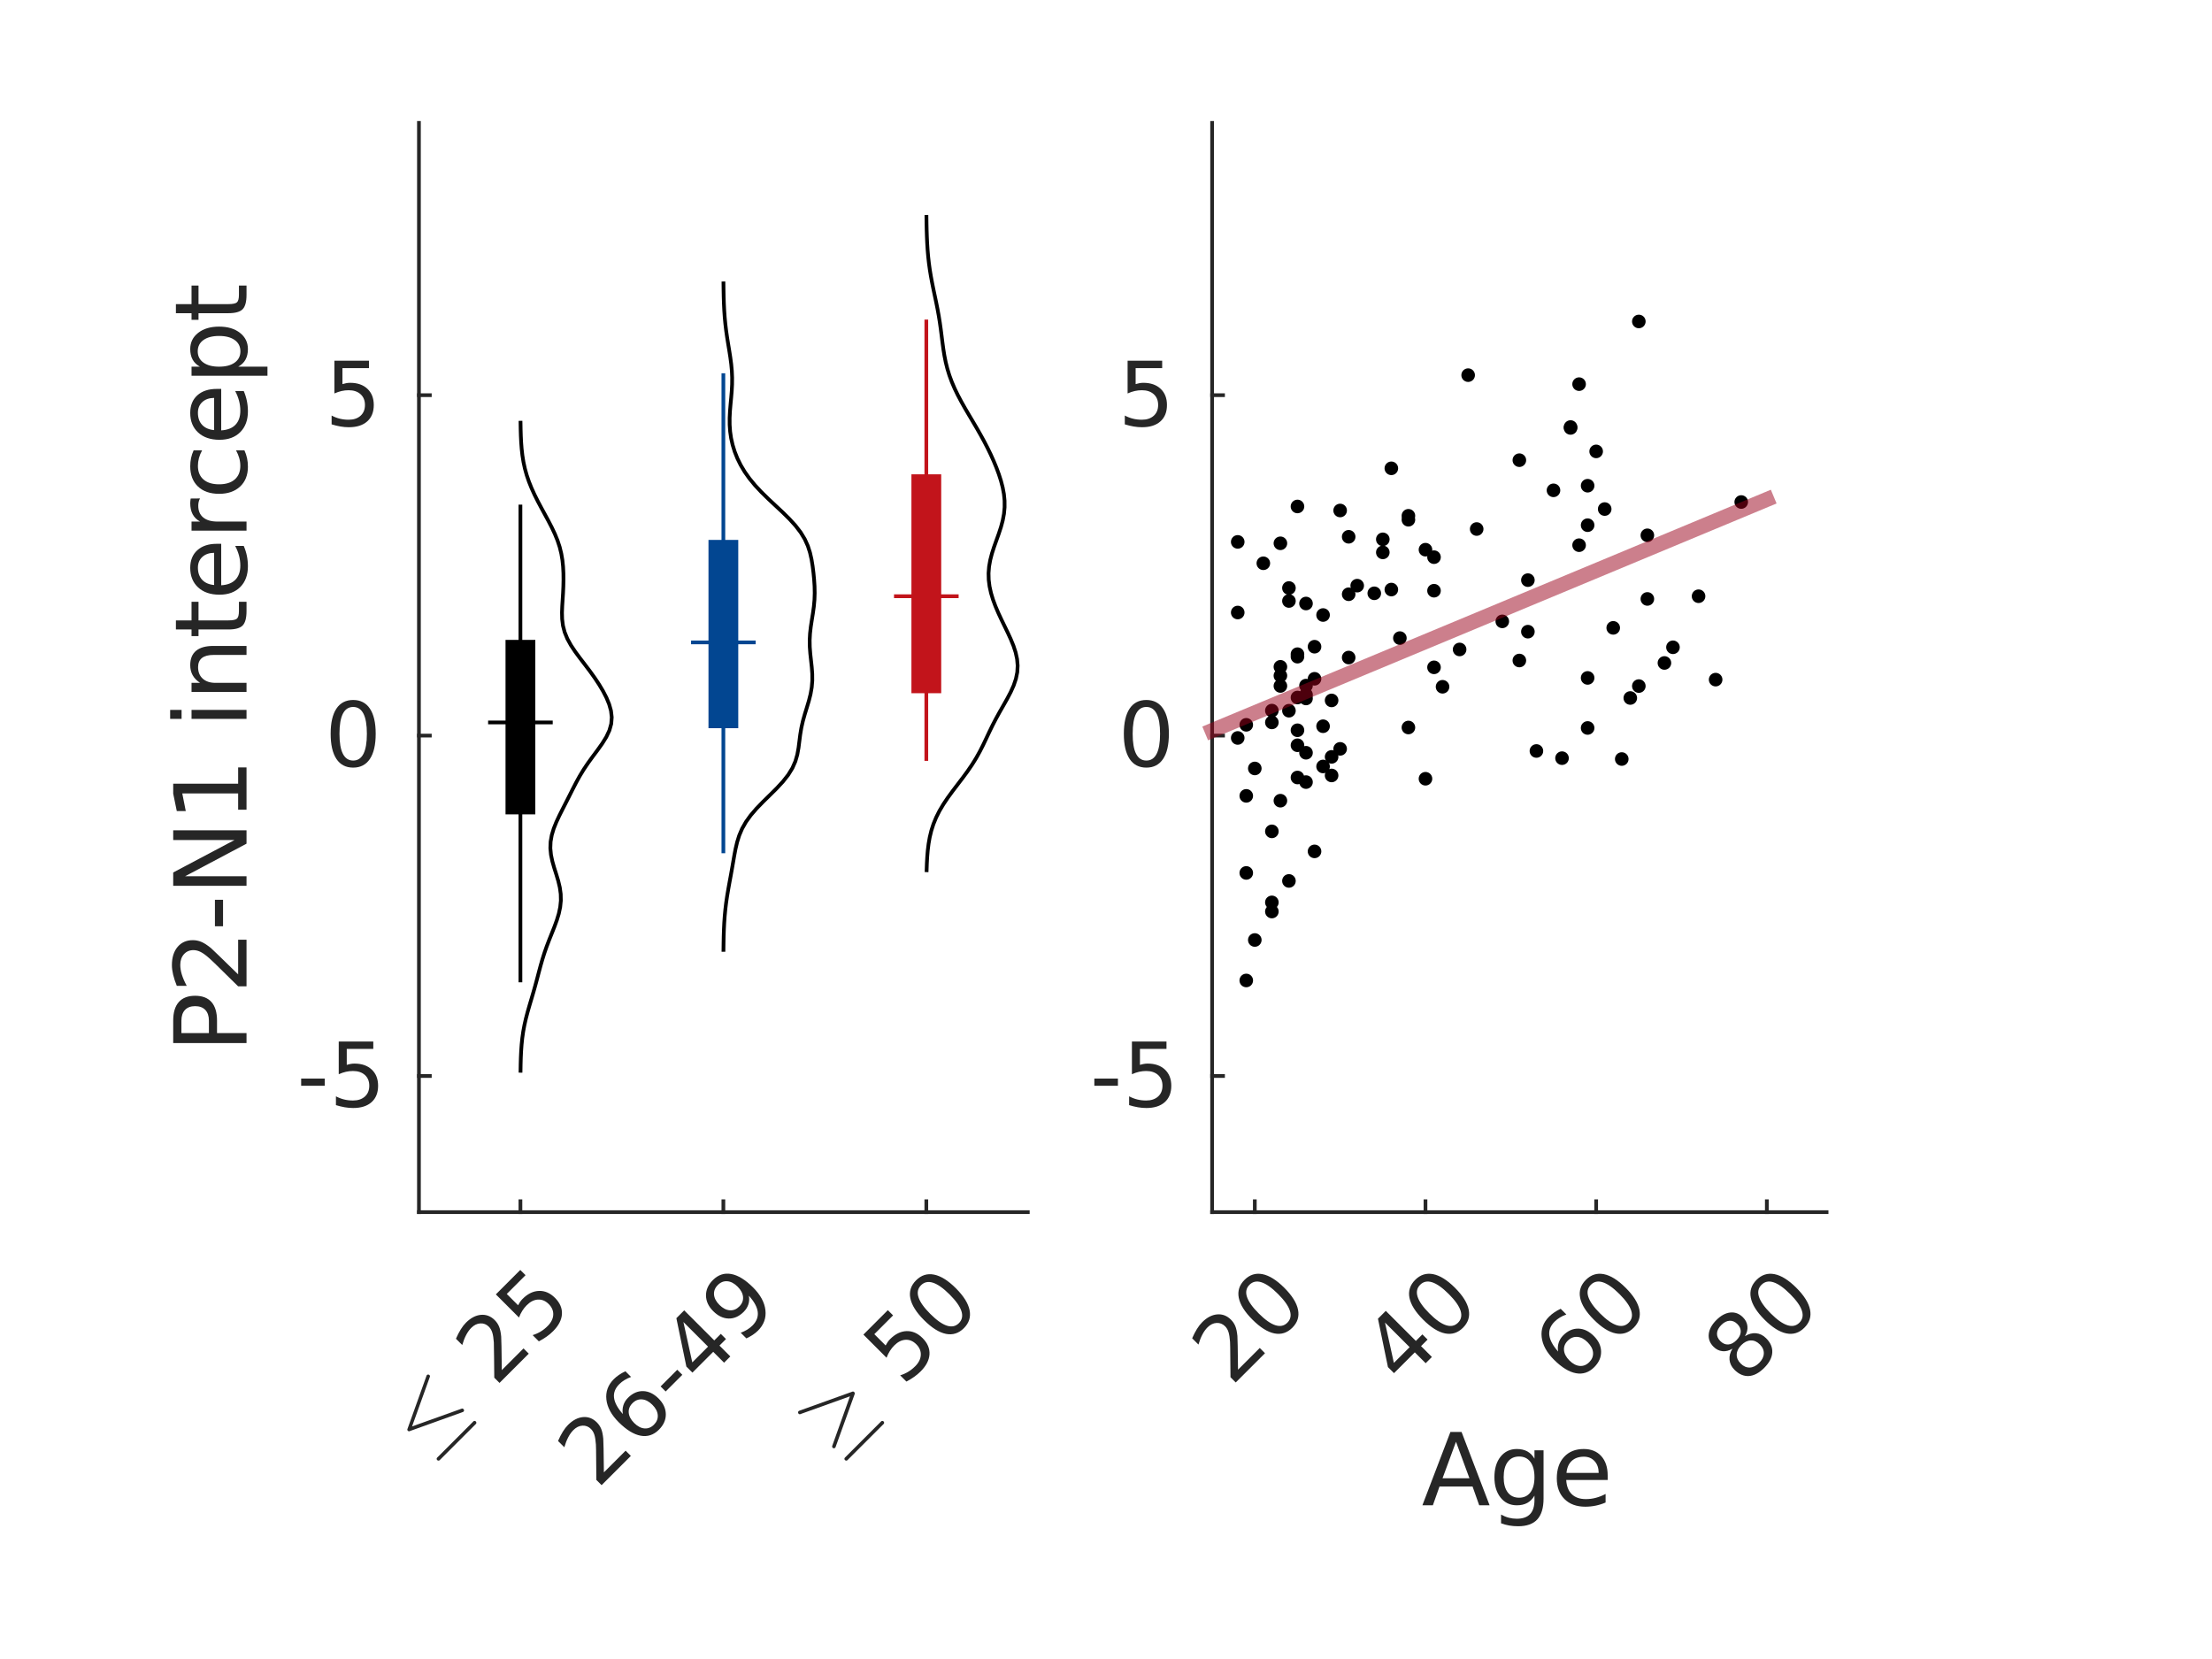 <?xml version="1.0"?>
<!DOCTYPE svg PUBLIC '-//W3C//DTD SVG 1.0//EN'
          'http://www.w3.org/TR/2001/REC-SVG-20010904/DTD/svg10.dtd'>
<svg xmlns:xlink="http://www.w3.org/1999/xlink" style="fill-opacity:1; color-rendering:auto; color-interpolation:auto; text-rendering:auto; stroke:black; stroke-linecap:square; stroke-miterlimit:10; shape-rendering:auto; stroke-opacity:1; fill:black; stroke-dasharray:none; font-weight:normal; stroke-width:1; font-family:'Dialog'; font-style:normal; stroke-linejoin:miter; font-size:12px; stroke-dashoffset:0; image-rendering:auto;" width="396" height="297" xmlns="http://www.w3.org/2000/svg"
><rect width="100%" height="100%" fill="#808080" stroke="none"/><!--Generated by the Batik Graphics2D SVG Generator--><defs id="genericDefs"
  /><g
  ><defs id="defs1"
    ><clipPath clipPathUnits="userSpaceOnUse" id="clipPath1"
      ><path d="M0 0 L396 0 L396 297 L0 297 L0 0 Z"
      /></clipPath
    ></defs
    ><g style="fill:white; stroke:white;"
    ><rect x="0" y="0" width="396" style="clip-path:url(#clipPath1); stroke:none;" height="297"
    /></g
    ><g style="fill:white; text-rendering:optimizeSpeed; color-rendering:optimizeSpeed; image-rendering:optimizeSpeed; shape-rendering:crispEdges; stroke:white; color-interpolation:sRGB;"
    ><rect x="0" width="396" height="297" y="0" style="stroke:none;"
      /><path style="stroke:none;" d="M75 217 L184 217 L184 22 L75 22 Z"
    /></g
    ><g style="fill:rgb(38,38,38); text-rendering:geometricPrecision; image-rendering:optimizeQuality; color-rendering:optimizeQuality; stroke-linejoin:round; stroke:rgb(38,38,38); color-interpolation:linearRGB; stroke-width:0.667;"
    ><line y2="217" style="fill:none;" x1="75" x2="184" y1="217"
      /><line y2="215.05" style="fill:none;" x1="93.167" x2="93.167" y1="217"
      /><line y2="215.05" style="fill:none;" x1="129.5" x2="129.5" y1="217"
      /><line y2="215.05" style="fill:none;" x1="165.833" x2="165.833" y1="217"
    /></g
    ><g transform="translate(76,261) rotate(-45)" style="font-size:16px; fill:rgb(38,38,38); text-rendering:geometricPrecision; image-rendering:optimizeQuality; color-rendering:optimizeQuality; font-family:'mwb_cmsy10'; stroke:rgb(38,38,38); color-interpolation:linearRGB;"
    ><path style="stroke:none;" d="M1.641 2.203 Q1.5 2.203 1.414 2.102 Q1.328 2 1.328 1.875 Q1.328 1.75 1.414 1.656 Q1.5 1.562 1.641 1.562 L10.812 1.562 Q10.938 1.562 11.023 1.656 Q11.109 1.75 11.109 1.875 Q11.109 2 11.023 2.102 Q10.938 2.203 10.812 2.203 L1.641 2.203 ZM1.484 -5.281 Q1.328 -5.328 1.328 -5.562 Q1.328 -5.766 1.547 -5.844 L10.672 -10.156 Q10.703 -10.188 10.781 -10.188 Q10.922 -10.188 11.016 -10.094 Q11.109 -10 11.109 -9.859 Q11.109 -9.656 10.922 -9.578 L2.406 -5.562 L10.969 -1.516 Q11.109 -1.438 11.109 -1.234 Q11.109 -1.094 11.016 -1.008 Q10.922 -0.922 10.781 -0.922 Q10.703 -0.922 10.672 -0.953 L1.484 -5.281 Z"
    /></g
    ><g transform="translate(85,252) rotate(-45)" style="font-size:16px; fill:rgb(38,38,38); text-rendering:geometricPrecision; image-rendering:optimizeQuality; color-rendering:optimizeQuality; font-family:sans-serif; stroke:rgb(38,38,38); color-interpolation:linearRGB;"
    ><path style="stroke:none;" d="M8.164 -1.328 L13.664 -1.328 L13.664 0 L6.258 0 L6.258 -1.328 Q7.164 -2.266 8.711 -3.828 Q10.258 -5.391 10.664 -5.844 Q11.414 -6.703 11.719 -7.289 Q12.023 -7.875 12.023 -8.453 Q12.023 -9.375 11.367 -9.961 Q10.711 -10.547 9.664 -10.547 Q8.93 -10.547 8.102 -10.289 Q7.273 -10.031 6.336 -9.516 L6.336 -11.109 Q7.289 -11.484 8.117 -11.68 Q8.945 -11.875 9.633 -11.875 Q11.445 -11.875 12.523 -10.969 Q13.602 -10.062 13.602 -8.547 Q13.602 -7.828 13.336 -7.188 Q13.07 -6.547 12.352 -5.672 Q12.164 -5.438 11.117 -4.359 Q10.07 -3.281 8.164 -1.328 ZM17 -11.672 L23.188 -11.672 L23.188 -10.344 L18.438 -10.344 L18.438 -7.484 Q18.781 -7.594 19.125 -7.656 Q19.469 -7.719 19.812 -7.719 Q21.766 -7.719 22.906 -6.648 Q24.047 -5.578 24.047 -3.75 Q24.047 -1.859 22.875 -0.812 Q21.703 0.234 19.578 0.234 Q18.844 0.234 18.078 0.102 Q17.312 -0.031 16.5 -0.281 L16.5 -1.859 Q17.203 -1.484 17.953 -1.297 Q18.703 -1.109 19.547 -1.109 Q20.891 -1.109 21.68 -1.82 Q22.469 -2.531 22.469 -3.75 Q22.469 -4.969 21.68 -5.68 Q20.891 -6.391 19.547 -6.391 Q18.906 -6.391 18.281 -6.25 Q17.656 -6.109 17 -5.812 L17 -11.672 Z"
    /></g
    ><g transform="translate(129.5,222.867) rotate(-45)" style="font-size:16px; fill:rgb(38,38,38); text-rendering:geometricPrecision; image-rendering:optimizeQuality; color-rendering:optimizeQuality; font-family:sans-serif; stroke:rgb(38,38,38); color-interpolation:linearRGB;"
    ><path style="stroke:none;" d="M-43.922 13.672 L-38.422 13.672 L-38.422 15 L-45.828 15 L-45.828 13.672 Q-44.922 12.734 -43.375 11.172 Q-41.828 9.609 -41.422 9.156 Q-40.672 8.297 -40.367 7.711 Q-40.062 7.125 -40.062 6.547 Q-40.062 5.625 -40.719 5.039 Q-41.375 4.453 -42.422 4.453 Q-43.156 4.453 -43.984 4.711 Q-44.812 4.969 -45.75 5.484 L-45.75 3.891 Q-44.797 3.516 -43.969 3.32 Q-43.141 3.125 -42.453 3.125 Q-40.641 3.125 -39.562 4.031 Q-38.484 4.938 -38.484 6.453 Q-38.484 7.172 -38.75 7.812 Q-39.016 8.453 -39.734 9.328 Q-39.922 9.562 -40.969 10.641 Q-42.016 11.719 -43.922 13.672 ZM-31.539 8.531 Q-32.602 8.531 -33.219 9.258 Q-33.836 9.984 -33.836 11.25 Q-33.836 12.516 -33.219 13.242 Q-32.602 13.969 -31.539 13.969 Q-30.477 13.969 -29.852 13.242 Q-29.227 12.516 -29.227 11.25 Q-29.227 9.984 -29.852 9.258 Q-30.477 8.531 -31.539 8.531 ZM-28.398 3.594 L-28.398 5.031 Q-28.992 4.75 -29.602 4.602 Q-30.211 4.453 -30.805 4.453 Q-32.367 4.453 -33.188 5.508 Q-34.008 6.562 -34.133 8.688 Q-33.664 8.016 -32.969 7.648 Q-32.273 7.281 -31.445 7.281 Q-29.68 7.281 -28.664 8.352 Q-27.648 9.422 -27.648 11.25 Q-27.648 13.047 -28.711 14.141 Q-29.773 15.234 -31.539 15.234 Q-33.555 15.234 -34.625 13.68 Q-35.695 12.125 -35.695 9.172 Q-35.695 6.406 -34.383 4.766 Q-33.07 3.125 -30.867 3.125 Q-30.273 3.125 -29.664 3.242 Q-29.055 3.359 -28.398 3.594 ZM-25.859 9.969 L-21.641 9.969 L-21.641 11.25 L-25.859 11.25 L-25.859 9.969 ZM-14.82 4.703 L-18.805 10.938 L-14.82 10.938 L-14.82 4.703 ZM-15.227 3.328 L-13.242 3.328 L-13.242 10.938 L-11.586 10.938 L-11.586 12.25 L-13.242 12.25 L-13.242 15 L-14.82 15 L-14.82 12.25 L-20.086 12.25 L-20.086 10.719 L-15.227 3.328 ZM-8.922 14.75 L-8.922 13.312 Q-8.328 13.594 -7.719 13.742 Q-7.109 13.891 -6.531 13.891 Q-4.969 13.891 -4.141 12.844 Q-3.312 11.797 -3.203 9.656 Q-3.656 10.328 -4.352 10.688 Q-5.047 11.047 -5.891 11.047 Q-7.641 11.047 -8.656 9.984 Q-9.672 8.922 -9.672 7.094 Q-9.672 5.297 -8.609 4.211 Q-7.547 3.125 -5.781 3.125 Q-3.766 3.125 -2.695 4.672 Q-1.625 6.219 -1.625 9.172 Q-1.625 11.938 -2.938 13.586 Q-4.25 15.234 -6.453 15.234 Q-7.047 15.234 -7.656 15.109 Q-8.266 14.984 -8.922 14.75 ZM-5.781 9.812 Q-4.719 9.812 -4.102 9.086 Q-3.484 8.359 -3.484 7.094 Q-3.484 5.828 -4.102 5.102 Q-4.719 4.375 -5.781 4.375 Q-6.844 4.375 -7.469 5.102 Q-8.094 5.828 -8.094 7.094 Q-8.094 8.359 -7.469 9.086 Q-6.844 9.812 -5.781 9.812 Z"
    /></g
    ><g transform="translate(149,261) rotate(-45)" style="font-size:16px; fill:rgb(38,38,38); text-rendering:geometricPrecision; image-rendering:optimizeQuality; color-rendering:optimizeQuality; font-family:'mwb_cmsy10'; stroke:rgb(38,38,38); color-interpolation:linearRGB;"
    ><path style="stroke:none;" d="M1.641 2.203 Q1.5 2.203 1.414 2.102 Q1.328 2 1.328 1.875 Q1.328 1.75 1.414 1.656 Q1.5 1.562 1.641 1.562 L10.812 1.562 Q10.938 1.562 11.023 1.656 Q11.109 1.75 11.109 1.875 Q11.109 2 11.023 2.102 Q10.938 2.203 10.812 2.203 L1.641 2.203 ZM1.328 -1.234 Q1.328 -1.438 1.547 -1.547 L10.031 -5.562 L1.484 -9.594 Q1.328 -9.656 1.328 -9.859 Q1.328 -9.984 1.422 -10.086 Q1.516 -10.188 1.656 -10.188 Q1.734 -10.188 1.781 -10.156 L10.969 -5.828 Q11.109 -5.75 11.109 -5.562 Q11.109 -5.359 10.922 -5.25 L1.781 -0.953 Q1.734 -0.922 1.656 -0.922 Q1.516 -0.922 1.422 -1.016 Q1.328 -1.109 1.328 -1.234 Z"
    /></g
    ><g transform="translate(158,252) rotate(-45)" style="font-size:16px; fill:rgb(38,38,38); text-rendering:geometricPrecision; image-rendering:optimizeQuality; color-rendering:optimizeQuality; font-family:sans-serif; stroke:rgb(38,38,38); color-interpolation:linearRGB;"
    ><path style="stroke:none;" d="M6.82 -11.672 L13.008 -11.672 L13.008 -10.344 L8.258 -10.344 L8.258 -7.484 Q8.602 -7.594 8.945 -7.656 Q9.289 -7.719 9.633 -7.719 Q11.586 -7.719 12.727 -6.648 Q13.867 -5.578 13.867 -3.75 Q13.867 -1.859 12.695 -0.812 Q11.523 0.234 9.398 0.234 Q8.664 0.234 7.898 0.102 Q7.133 -0.031 6.32 -0.281 L6.32 -1.859 Q7.023 -1.484 7.773 -1.297 Q8.523 -1.109 9.367 -1.109 Q10.711 -1.109 11.5 -1.82 Q12.289 -2.531 12.289 -3.75 Q12.289 -4.969 11.5 -5.68 Q10.711 -6.391 9.367 -6.391 Q8.727 -6.391 8.102 -6.25 Q7.477 -6.109 6.82 -5.812 L6.82 -11.672 ZM20.359 -10.625 Q19.141 -10.625 18.523 -9.43 Q17.906 -8.234 17.906 -5.828 Q17.906 -3.422 18.523 -2.227 Q19.141 -1.031 20.359 -1.031 Q21.578 -1.031 22.195 -2.227 Q22.812 -3.422 22.812 -5.828 Q22.812 -8.234 22.195 -9.43 Q21.578 -10.625 20.359 -10.625 ZM20.359 -11.875 Q22.312 -11.875 23.352 -10.328 Q24.391 -8.781 24.391 -5.828 Q24.391 -2.875 23.352 -1.32 Q22.312 0.234 20.359 0.234 Q18.391 0.234 17.359 -1.32 Q16.328 -2.875 16.328 -5.828 Q16.328 -8.781 17.359 -10.328 Q18.391 -11.875 20.359 -11.875 Z"
    /></g
    ><g style="fill:rgb(38,38,38); text-rendering:geometricPrecision; image-rendering:optimizeQuality; color-rendering:optimizeQuality; stroke-linejoin:round; stroke:rgb(38,38,38); color-interpolation:linearRGB; stroke-width:0.667;"
    ><line y2="22" style="fill:none;" x1="75" x2="75" y1="217"
      /><line y2="192.625" style="fill:none;" x1="75" x2="76.95" y1="192.625"
      /><line y2="131.688" style="fill:none;" x1="75" x2="76.95" y1="131.688"
      /><line y2="70.75" style="fill:none;" x1="75" x2="76.95" y1="70.75"
    /></g
    ><g transform="translate(69.133,192.625)" style="font-size:16px; fill:rgb(38,38,38); text-rendering:geometricPrecision; image-rendering:optimizeQuality; color-rendering:optimizeQuality; font-family:sans-serif; stroke:rgb(38,38,38); color-interpolation:linearRGB;"
    ><path style="stroke:none;" d="M-15.219 0.469 L-11 0.469 L-11 1.75 L-15.219 1.75 L-15.219 0.469 ZM-8.492 -6.172 L-2.305 -6.172 L-2.305 -4.844 L-7.055 -4.844 L-7.055 -1.984 Q-6.711 -2.094 -6.367 -2.156 Q-6.023 -2.219 -5.68 -2.219 Q-3.727 -2.219 -2.586 -1.148 Q-1.445 -0.078 -1.445 1.75 Q-1.445 3.641 -2.617 4.688 Q-3.789 5.734 -5.914 5.734 Q-6.648 5.734 -7.414 5.602 Q-8.18 5.469 -8.992 5.219 L-8.992 3.641 Q-8.289 4.016 -7.539 4.203 Q-6.789 4.391 -5.945 4.391 Q-4.602 4.391 -3.812 3.68 Q-3.023 2.969 -3.023 1.75 Q-3.023 0.531 -3.812 -0.18 Q-4.602 -0.891 -5.945 -0.891 Q-6.586 -0.891 -7.211 -0.75 Q-7.836 -0.609 -8.492 -0.312 L-8.492 -6.172 Z"
    /></g
    ><g transform="translate(69.133,131.688)" style="font-size:16px; fill:rgb(38,38,38); text-rendering:geometricPrecision; image-rendering:optimizeQuality; color-rendering:optimizeQuality; font-family:sans-serif; stroke:rgb(38,38,38); color-interpolation:linearRGB;"
    ><path style="stroke:none;" d="M-5.906 -5.125 Q-7.125 -5.125 -7.742 -3.93 Q-8.359 -2.734 -8.359 -0.328 Q-8.359 2.078 -7.742 3.273 Q-7.125 4.469 -5.906 4.469 Q-4.688 4.469 -4.07 3.273 Q-3.453 2.078 -3.453 -0.328 Q-3.453 -2.734 -4.07 -3.93 Q-4.688 -5.125 -5.906 -5.125 ZM-5.906 -6.375 Q-3.953 -6.375 -2.914 -4.828 Q-1.875 -3.281 -1.875 -0.328 Q-1.875 2.625 -2.914 4.18 Q-3.953 5.734 -5.906 5.734 Q-7.875 5.734 -8.906 4.18 Q-9.938 2.625 -9.938 -0.328 Q-9.938 -3.281 -8.906 -4.828 Q-7.875 -6.375 -5.906 -6.375 Z"
    /></g
    ><g transform="translate(69.133,70.75)" style="font-size:16px; fill:rgb(38,38,38); text-rendering:geometricPrecision; image-rendering:optimizeQuality; color-rendering:optimizeQuality; font-family:sans-serif; stroke:rgb(38,38,38); color-interpolation:linearRGB;"
    ><path style="stroke:none;" d="M-9.266 -6.172 L-3.078 -6.172 L-3.078 -4.844 L-7.828 -4.844 L-7.828 -1.984 Q-7.484 -2.094 -7.141 -2.156 Q-6.797 -2.219 -6.453 -2.219 Q-4.5 -2.219 -3.359 -1.148 Q-2.219 -0.078 -2.219 1.75 Q-2.219 3.641 -3.391 4.688 Q-4.562 5.734 -6.688 5.734 Q-7.422 5.734 -8.188 5.602 Q-8.953 5.469 -9.766 5.219 L-9.766 3.641 Q-9.062 4.016 -8.312 4.203 Q-7.562 4.391 -6.719 4.391 Q-5.375 4.391 -4.586 3.68 Q-3.797 2.969 -3.797 1.75 Q-3.797 0.531 -4.586 -0.18 Q-5.375 -0.891 -6.719 -0.891 Q-7.359 -0.891 -7.984 -0.75 Q-8.609 -0.609 -9.266 -0.312 L-9.266 -6.172 Z"
    /></g
    ><g transform="translate(49.133,119.5) rotate(-90)" style="font-size:17.6px; fill:rgb(38,38,38); text-rendering:geometricPrecision; image-rendering:optimizeQuality; color-rendering:optimizeQuality; font-family:sans-serif; stroke:rgb(38,38,38); color-interpolation:linearRGB;"
    ><path style="stroke:none;" d="M-65.453 -16.656 L-65.453 -11.734 L-63.219 -11.734 Q-61.984 -11.734 -61.305 -12.375 Q-60.625 -13.016 -60.625 -14.203 Q-60.625 -15.375 -61.305 -16.016 Q-61.984 -16.656 -63.219 -16.656 L-65.453 -16.656 ZM-67.234 -18.125 L-63.219 -18.125 Q-61.016 -18.125 -59.891 -17.125 Q-58.766 -16.125 -58.766 -14.203 Q-58.766 -12.266 -59.891 -11.273 Q-61.016 -10.281 -63.219 -10.281 L-65.453 -10.281 L-65.453 -5 L-67.234 -5 L-67.234 -18.125 ZM-54.937 -6.5 L-48.734 -6.5 L-48.734 -5 L-57.078 -5 L-57.078 -6.5 Q-56.062 -7.547 -54.32 -9.305 Q-52.578 -11.062 -52.125 -11.578 Q-51.266 -12.531 -50.93 -13.195 Q-50.594 -13.859 -50.594 -14.5 Q-50.594 -15.547 -51.328 -16.203 Q-52.062 -16.859 -53.234 -16.859 Q-54.078 -16.859 -55 -16.57 Q-55.922 -16.281 -56.984 -15.703 L-56.984 -17.484 Q-55.906 -17.922 -54.976 -18.141 Q-54.047 -18.359 -53.281 -18.359 Q-51.234 -18.359 -50.023 -17.344 Q-48.812 -16.328 -48.812 -14.609 Q-48.812 -13.812 -49.117 -13.086 Q-49.422 -12.359 -50.219 -11.375 Q-50.437 -11.125 -51.617 -9.906 Q-52.797 -8.688 -54.937 -6.5 ZM-46.322 -10.656 L-41.587 -10.656 L-41.587 -9.203 L-46.322 -9.203 L-46.322 -10.656 ZM-39.083 -18.125 L-36.692 -18.125 L-30.88 -7.141 L-30.88 -18.125 L-29.145 -18.125 L-29.145 -5 L-31.536 -5 L-37.364 -15.984 L-37.364 -5 L-39.083 -5 L-39.083 -18.125 ZM-25.453 -6.5 L-22.547 -6.5 L-22.547 -16.5 L-25.703 -15.875 L-25.703 -17.484 L-22.578 -18.125 L-20.797 -18.125 L-20.797 -6.5 L-17.89 -6.5 L-17.89 -5 L-25.453 -5 L-25.453 -6.5 ZM-9.198 -14.844 L-7.589 -14.844 L-7.589 -5 L-9.198 -5 L-9.198 -14.844 ZM-9.198 -18.672 L-7.589 -18.672 L-7.589 -16.625 L-9.198 -16.625 L-9.198 -18.672 ZM3.862 -10.938 L3.862 -5 L2.253 -5 L2.253 -10.891 Q2.253 -12.281 1.706 -12.977 Q1.159 -13.672 0.065 -13.672 Q-1.247 -13.672 -1.997 -12.836 Q-2.747 -12 -2.747 -10.562 L-2.747 -5 L-4.372 -5 L-4.372 -14.844 L-2.747 -14.844 L-2.747 -13.312 Q-2.169 -14.203 -1.38 -14.641 Q-0.591 -15.078 0.424 -15.078 Q2.128 -15.078 2.995 -14.031 Q3.862 -12.984 3.862 -10.938 ZM8.435 -17.641 L8.435 -14.844 L11.763 -14.844 L11.763 -13.594 L8.435 -13.594 L8.435 -8.25 Q8.435 -7.047 8.763 -6.703 Q9.091 -6.359 10.107 -6.359 L11.763 -6.359 L11.763 -5 L10.107 -5 Q8.232 -5 7.521 -5.695 Q6.81 -6.391 6.81 -8.25 L6.81 -13.594 L5.622 -13.594 L5.622 -14.844 L6.81 -14.844 L6.81 -17.641 L8.435 -17.641 ZM22.145 -10.328 L22.145 -9.531 L14.724 -9.531 Q14.817 -7.859 15.724 -6.984 Q16.63 -6.109 18.239 -6.109 Q19.161 -6.109 20.036 -6.344 Q20.911 -6.578 21.77 -7.031 L21.77 -5.5 Q20.911 -5.125 19.997 -4.938 Q19.083 -4.75 18.13 -4.75 Q15.786 -4.75 14.411 -6.117 Q13.036 -7.484 13.036 -9.828 Q13.036 -12.25 14.341 -13.664 Q15.645 -15.078 17.849 -15.078 Q19.849 -15.078 20.997 -13.805 Q22.145 -12.531 22.145 -10.328 ZM20.536 -10.797 Q20.52 -12.125 19.794 -12.914 Q19.067 -13.703 17.88 -13.703 Q16.52 -13.703 15.708 -12.945 Q14.895 -12.188 14.77 -10.797 L20.536 -10.797 ZM30.267 -13.328 Q29.985 -13.484 29.665 -13.562 Q29.345 -13.641 28.954 -13.641 Q27.595 -13.641 26.86 -12.75 Q26.126 -11.859 26.126 -10.188 L26.126 -5 L24.501 -5 L24.501 -14.844 L26.126 -14.844 L26.126 -13.312 Q26.626 -14.219 27.446 -14.648 Q28.267 -15.078 29.439 -15.078 Q29.595 -15.078 29.798 -15.055 Q30.001 -15.031 30.251 -15 L30.267 -13.328 ZM38.875 -14.469 L38.875 -12.953 Q38.188 -13.328 37.5 -13.516 Q36.812 -13.703 36.109 -13.703 Q34.531 -13.703 33.664 -12.711 Q32.797 -11.719 32.797 -9.906 Q32.797 -8.109 33.664 -7.109 Q34.531 -6.109 36.109 -6.109 Q36.812 -6.109 37.5 -6.305 Q38.188 -6.5 38.875 -6.875 L38.875 -5.375 Q38.203 -5.062 37.477 -4.906 Q36.75 -4.75 35.938 -4.75 Q33.703 -4.75 32.398 -6.148 Q31.094 -7.547 31.094 -9.906 Q31.094 -12.328 32.414 -13.703 Q33.734 -15.078 36.031 -15.078 Q36.781 -15.078 37.492 -14.93 Q38.203 -14.781 38.875 -14.469 ZM49.876 -10.328 L49.876 -9.531 L42.454 -9.531 Q42.548 -7.859 43.454 -6.984 Q44.361 -6.109 45.97 -6.109 Q46.892 -6.109 47.767 -6.344 Q48.642 -6.578 49.501 -7.031 L49.501 -5.5 Q48.642 -5.125 47.728 -4.938 Q46.814 -4.75 45.861 -4.75 Q43.517 -4.75 42.142 -6.117 Q40.767 -7.484 40.767 -9.828 Q40.767 -12.25 42.072 -13.664 Q43.376 -15.078 45.579 -15.078 Q47.579 -15.078 48.728 -13.805 Q49.876 -12.531 49.876 -10.328 ZM48.267 -10.797 Q48.251 -12.125 47.525 -12.914 Q46.798 -13.703 45.611 -13.703 Q44.251 -13.703 43.439 -12.945 Q42.626 -12.188 42.501 -10.797 L48.267 -10.797 ZM53.857 -6.484 L53.857 -1.25 L52.232 -1.25 L52.232 -14.844 L53.857 -14.844 L53.857 -13.344 Q54.357 -14.234 55.138 -14.656 Q55.919 -15.078 56.997 -15.078 Q58.794 -15.078 59.911 -13.656 Q61.029 -12.234 61.029 -9.906 Q61.029 -7.594 59.911 -6.172 Q58.794 -4.75 56.997 -4.75 Q55.919 -4.75 55.138 -5.172 Q54.357 -5.594 53.857 -6.484 ZM59.357 -9.906 Q59.357 -11.703 58.622 -12.719 Q57.888 -13.734 56.607 -13.734 Q55.325 -13.734 54.591 -12.719 Q53.857 -11.703 53.857 -9.906 Q53.857 -8.125 54.591 -7.109 Q55.325 -6.094 56.607 -6.094 Q57.888 -6.094 58.622 -7.109 Q59.357 -8.125 59.357 -9.906 ZM65.056 -17.641 L65.056 -14.844 L68.384 -14.844 L68.384 -13.594 L65.056 -13.594 L65.056 -8.25 Q65.056 -7.047 65.384 -6.703 Q65.712 -6.359 66.728 -6.359 L68.384 -6.359 L68.384 -5 L66.728 -5 Q64.853 -5 64.142 -5.695 Q63.431 -6.391 63.431 -8.25 L63.431 -13.594 L62.243 -13.594 L62.243 -14.844 L63.431 -14.844 L63.431 -17.641 L65.056 -17.641 Z"
    /></g
    ><g style="stroke-linecap:butt; text-rendering:geometricPrecision; color-rendering:optimizeQuality; image-rendering:optimizeQuality; stroke-linejoin:round; color-interpolation:linearRGB; stroke-width:0.667;"
    ><path d="M165.888 155.793 L165.928 154.612 L165.992 153.43 L166.09 152.248 L166.236 151.067 L166.444 149.885 L166.731 148.704 L167.111 147.522 L167.596 146.341 L168.19 145.159 L168.892 143.978 L169.685 142.796 L170.548 141.615 L171.448 140.433 L172.349 139.251 L173.218 138.07 L174.026 136.888 L174.76 135.707 L175.419 134.525 L176.018 133.344 L176.581 132.162 L177.137 130.981 L177.714 129.799 L178.328 128.618 L178.98 127.436 L179.655 126.255 L180.323 125.073 L180.943 123.892 L181.473 122.71 L181.873 121.528 L182.115 120.347 L182.183 119.165 L182.081 117.984 L181.823 116.802 L181.437 115.621 L180.954 114.439 L180.41 113.258 L179.837 112.076 L179.263 110.895 L178.714 109.713 L178.211 108.532 L177.772 107.35 L177.414 106.168 L177.153 104.987 L177.004 103.805 L176.974 102.624 L177.067 101.442 L177.276 100.261 L177.584 99.079 L177.965 97.898 L178.386 96.716 L178.809 95.535 L179.196 94.353 L179.513 93.172 L179.736 91.99 L179.847 90.809 L179.842 89.627 L179.724 88.445 L179.504 87.264 L179.197 86.082 L178.818 84.901 L178.379 83.719 L177.891 82.538 L177.359 81.356 L176.786 80.175 L176.174 78.993 L175.526 77.812 L174.85 76.63 L174.155 75.449 L173.453 74.267 L172.76 73.086 L172.093 71.904 L171.467 70.722 L170.896 69.541 L170.391 68.359 L169.956 67.178 L169.594 65.996 L169.3 64.815 L169.065 63.633 L168.875 62.452 L168.716 61.27 L168.568 60.089 L168.417 58.907 L168.25 57.726 L168.06 56.544 L167.845 55.363 L167.609 54.181 L167.361 52.999 L167.111 51.818 L166.871 50.636 L166.651 49.455 L166.457 48.273 L166.294 47.092 L166.163 45.91 L166.062 44.729 L165.986 43.547 L165.933 42.366 L165.895 41.184 L165.871 40.003 L165.855 38.821" style="fill:none; fill-rule:evenodd;"
      /><path d="M129.517 170.051 L129.532 168.846 L129.556 167.641 L129.595 166.435 L129.654 165.23 L129.738 164.025 L129.852 162.82 L129.997 161.614 L130.174 160.409 L130.376 159.204 L130.593 157.998 L130.816 156.793 L131.033 155.588 L131.243 154.383 L131.451 153.177 L131.68 151.972 L131.962 150.767 L132.339 149.562 L132.852 148.356 L133.535 147.151 L134.402 145.946 L135.44 144.74 L136.607 143.535 L137.837 142.33 L139.05 141.125 L140.164 139.919 L141.113 138.714 L141.856 137.509 L142.388 136.304 L142.736 135.098 L142.954 133.893 L143.108 132.688 L143.263 131.483 L143.466 130.277 L143.739 129.072 L144.076 127.867 L144.447 126.662 L144.808 125.456 L145.111 124.251 L145.321 123.046 L145.421 121.84 L145.413 120.635 L145.323 119.43 L145.191 118.225 L145.059 117.019 L144.97 115.814 L144.951 114.609 L145.015 113.404 L145.153 112.198 L145.337 110.993 L145.531 109.788 L145.698 108.582 L145.809 107.377 L145.85 106.172 L145.825 104.967 L145.746 103.761 L145.63 102.556 L145.479 101.351 L145.283 100.146 L145.011 98.94 L144.624 97.735 L144.079 96.53 L143.349 95.325 L142.425 94.119 L141.329 92.914 L140.107 91.709 L138.818 90.504 L137.529 89.298 L136.301 88.093 L135.176 86.888 L134.181 85.682 L133.326 84.477 L132.606 83.272 L132.011 82.067 L131.531 80.861 L131.158 79.656 L130.886 78.451 L130.711 77.246 L130.626 76.04 L130.622 74.835 L130.681 73.63 L130.782 72.424 L130.897 71.219 L130.998 70.014 L131.062 68.809 L131.071 67.603 L131.018 66.398 L130.906 65.193 L130.747 63.988 L130.558 62.782 L130.358 61.577 L130.166 60.372 L129.994 59.167 L129.85 57.961 L129.737 56.756 L129.654 55.551 L129.595 54.346 L129.556 53.14 L129.532 51.935 L129.517 50.73" style="fill:none; fill-rule:evenodd;"
      /><path d="M93.188 191.697 L93.207 190.525 L93.24 189.353 L93.295 188.181 L93.379 187.009 L93.501 185.837 L93.669 184.665 L93.887 183.493 L94.154 182.321 L94.462 181.149 L94.798 179.977 L95.146 178.805 L95.491 177.633 L95.822 176.461 L96.138 175.289 L96.446 174.117 L96.759 172.945 L97.094 171.773 L97.463 170.601 L97.873 169.429 L98.32 168.257 L98.789 167.085 L99.255 165.913 L99.683 164.741 L100.039 163.57 L100.289 162.398 L100.408 161.226 L100.383 160.054 L100.22 158.882 L99.942 157.71 L99.591 156.538 L99.218 155.366 L98.883 154.194 L98.638 153.022 L98.526 151.85 L98.571 150.678 L98.778 149.506 L99.13 148.334 L99.6 147.162 L100.148 145.99 L100.737 144.818 L101.336 143.646 L101.929 142.474 L102.519 141.302 L103.123 140.13 L103.767 138.958 L104.478 137.786 L105.264 136.614 L106.114 135.442 L106.987 134.27 L107.822 133.098 L108.548 131.926 L109.098 130.754 L109.426 129.582 L109.517 128.41 L109.38 127.238 L109.049 126.066 L108.564 124.894 L107.959 123.722 L107.26 122.55 L106.485 121.378 L105.645 120.206 L104.758 119.034 L103.859 117.862 L102.992 116.691 L102.211 115.519 L101.565 114.347 L101.087 113.175 L100.784 112.003 L100.638 110.831 L100.609 109.659 L100.653 108.487 L100.728 107.315 L100.801 106.143 L100.854 104.971 L100.878 103.799 L100.866 102.627 L100.807 101.455 L100.686 100.283 L100.487 99.111 L100.198 97.939 L99.812 96.767 L99.335 95.595 L98.782 94.423 L98.176 93.251 L97.541 92.079 L96.902 90.907 L96.28 89.735 L95.694 88.563 L95.16 87.391 L94.689 86.219 L94.289 85.047 L93.964 83.875 L93.71 82.703 L93.522 81.531 L93.389 80.359 L93.299 79.187 L93.242 78.015 L93.208 76.843 L93.188 75.671" style="fill:none; fill-rule:evenodd;"
      /><line y2="90.67" style="fill:none;" x1="93.167" x2="93.167" y1="175.526"
      /><line x1="93.167" x2="93.167" y1="143.125" style="fill:none; stroke-width:5.333;" y2="117.225"
      /><line y2="129.329" style="fill:none;" x1="87.717" x2="98.617" y1="129.329"
      /><line x1="129.5" x2="129.5" y1="152.417" style="fill:none; stroke:rgb(2,70,145);" y2="67.159"
      /><line x1="129.5" x2="129.5" y1="127.702" style="fill:none; stroke:rgb(2,70,145); stroke-width:5.333;" y2="99.318"
      /><line x1="124.05" x2="134.95" y1="115.005" style="fill:none; stroke:rgb(2,70,145);" y2="115.005"
      /><line x1="165.833" x2="165.833" y1="135.884" style="fill:none; stroke:rgb(194,20,27);" y2="57.549"
      /><line x1="165.833" x2="165.833" y1="121.439" style="fill:none; stroke:rgb(194,20,27); stroke-width:5.333;" y2="87.574"
      /><line x1="160.383" x2="171.283" y1="106.74" style="fill:none; stroke:rgb(194,20,27);" y2="106.74"
    /></g
    ><g style="fill:white; text-rendering:optimizeSpeed; color-rendering:optimizeSpeed; image-rendering:optimizeSpeed; shape-rendering:crispEdges; stroke:white; color-interpolation:sRGB;"
    ><path style="stroke:none;" d="M217 217 L327 217 L327 22 L217 22 Z"
    /></g
    ><g style="fill:rgb(38,38,38); text-rendering:geometricPrecision; image-rendering:optimizeQuality; color-rendering:optimizeQuality; stroke-linejoin:round; stroke:rgb(38,38,38); color-interpolation:linearRGB; stroke-width:0.667;"
    ><line y2="217" style="fill:none;" x1="217" x2="327" y1="217"
      /><line y2="215.05" style="fill:none;" x1="224.639" x2="224.639" y1="217"
      /><line y2="215.05" style="fill:none;" x1="255.194" x2="255.194" y1="217"
      /><line y2="215.05" style="fill:none;" x1="285.75" x2="285.75" y1="217"
      /><line y2="215.05" style="fill:none;" x1="316.305" x2="316.305" y1="217"
    /></g
    ><g transform="translate(224.639,222.867) rotate(-45)" style="font-size:16px; fill:rgb(38,38,38); text-rendering:geometricPrecision; image-rendering:optimizeQuality; color-rendering:optimizeQuality; font-family:sans-serif; stroke:rgb(38,38,38); color-interpolation:linearRGB;"
    ><path style="stroke:none;" d="M-17.922 13.672 L-12.422 13.672 L-12.422 15 L-19.828 15 L-19.828 13.672 Q-18.922 12.734 -17.375 11.172 Q-15.828 9.609 -15.422 9.156 Q-14.672 8.297 -14.367 7.711 Q-14.062 7.125 -14.062 6.547 Q-14.062 5.625 -14.719 5.039 Q-15.375 4.453 -16.422 4.453 Q-17.156 4.453 -17.984 4.711 Q-18.812 4.969 -19.75 5.484 L-19.75 3.891 Q-18.797 3.516 -17.969 3.32 Q-17.141 3.125 -16.453 3.125 Q-14.641 3.125 -13.562 4.031 Q-12.484 4.938 -12.484 6.453 Q-12.484 7.172 -12.75 7.812 Q-13.016 8.453 -13.734 9.328 Q-13.922 9.562 -14.969 10.641 Q-16.016 11.719 -17.922 13.672 ZM-5.727 4.375 Q-6.945 4.375 -7.562 5.57 Q-8.18 6.766 -8.18 9.172 Q-8.18 11.578 -7.562 12.773 Q-6.945 13.969 -5.727 13.969 Q-4.508 13.969 -3.891 12.773 Q-3.273 11.578 -3.273 9.172 Q-3.273 6.766 -3.891 5.57 Q-4.508 4.375 -5.727 4.375 ZM-5.727 3.125 Q-3.773 3.125 -2.734 4.672 Q-1.695 6.219 -1.695 9.172 Q-1.695 12.125 -2.734 13.68 Q-3.773 15.234 -5.727 15.234 Q-7.695 15.234 -8.727 13.68 Q-9.758 12.125 -9.758 9.172 Q-9.758 6.219 -8.727 4.672 Q-7.695 3.125 -5.727 3.125 Z"
    /></g
    ><g transform="translate(255.194,222.867) rotate(-45)" style="font-size:16px; fill:rgb(38,38,38); text-rendering:geometricPrecision; image-rendering:optimizeQuality; color-rendering:optimizeQuality; font-family:sans-serif; stroke:rgb(38,38,38); color-interpolation:linearRGB;"
    ><path style="stroke:none;" d="M-14.953 4.703 L-18.938 10.938 L-14.953 10.938 L-14.953 4.703 ZM-15.359 3.328 L-13.375 3.328 L-13.375 10.938 L-11.719 10.938 L-11.719 12.25 L-13.375 12.25 L-13.375 15 L-14.953 15 L-14.953 12.25 L-20.219 12.25 L-20.219 10.719 L-15.359 3.328 ZM-5.727 4.375 Q-6.945 4.375 -7.562 5.57 Q-8.18 6.766 -8.18 9.172 Q-8.18 11.578 -7.562 12.773 Q-6.945 13.969 -5.727 13.969 Q-4.508 13.969 -3.891 12.773 Q-3.273 11.578 -3.273 9.172 Q-3.273 6.766 -3.891 5.57 Q-4.508 4.375 -5.727 4.375 ZM-5.727 3.125 Q-3.773 3.125 -2.734 4.672 Q-1.695 6.219 -1.695 9.172 Q-1.695 12.125 -2.734 13.68 Q-3.773 15.234 -5.727 15.234 Q-7.695 15.234 -8.727 13.68 Q-9.758 12.125 -9.758 9.172 Q-9.758 6.219 -8.727 4.672 Q-7.695 3.125 -5.727 3.125 Z"
    /></g
    ><g transform="translate(285.75,222.867) rotate(-45)" style="font-size:16px; fill:rgb(38,38,38); text-rendering:geometricPrecision; image-rendering:optimizeQuality; color-rendering:optimizeQuality; font-family:sans-serif; stroke:rgb(38,38,38); color-interpolation:linearRGB;"
    ><path style="stroke:none;" d="M-15.719 8.531 Q-16.781 8.531 -17.398 9.258 Q-18.016 9.984 -18.016 11.25 Q-18.016 12.516 -17.398 13.242 Q-16.781 13.969 -15.719 13.969 Q-14.656 13.969 -14.031 13.242 Q-13.406 12.516 -13.406 11.25 Q-13.406 9.984 -14.031 9.258 Q-14.656 8.531 -15.719 8.531 ZM-12.578 3.594 L-12.578 5.031 Q-13.172 4.75 -13.781 4.602 Q-14.391 4.453 -14.984 4.453 Q-16.547 4.453 -17.367 5.508 Q-18.188 6.562 -18.312 8.688 Q-17.844 8.016 -17.148 7.648 Q-16.453 7.281 -15.625 7.281 Q-13.859 7.281 -12.844 8.352 Q-11.828 9.422 -11.828 11.25 Q-11.828 13.047 -12.891 14.141 Q-13.953 15.234 -15.719 15.234 Q-17.734 15.234 -18.805 13.68 Q-19.875 12.125 -19.875 9.172 Q-19.875 6.406 -18.562 4.766 Q-17.25 3.125 -15.047 3.125 Q-14.453 3.125 -13.844 3.242 Q-13.234 3.359 -12.578 3.594 ZM-5.727 4.375 Q-6.945 4.375 -7.562 5.57 Q-8.18 6.766 -8.18 9.172 Q-8.18 11.578 -7.562 12.773 Q-6.945 13.969 -5.727 13.969 Q-4.508 13.969 -3.891 12.773 Q-3.273 11.578 -3.273 9.172 Q-3.273 6.766 -3.891 5.57 Q-4.508 4.375 -5.727 4.375 ZM-5.727 3.125 Q-3.773 3.125 -2.734 4.672 Q-1.695 6.219 -1.695 9.172 Q-1.695 12.125 -2.734 13.68 Q-3.773 15.234 -5.727 15.234 Q-7.695 15.234 -8.727 13.68 Q-9.758 12.125 -9.758 9.172 Q-9.758 6.219 -8.727 4.672 Q-7.695 3.125 -5.727 3.125 Z"
    /></g
    ><g transform="translate(316.305,222.867) rotate(-45)" style="font-size:16px; fill:rgb(38,38,38); text-rendering:geometricPrecision; image-rendering:optimizeQuality; color-rendering:optimizeQuality; font-family:sans-serif; stroke:rgb(38,38,38); color-interpolation:linearRGB;"
    ><path style="stroke:none;" d="M-15.906 9.453 Q-17.031 9.453 -17.68 10.055 Q-18.328 10.656 -18.328 11.719 Q-18.328 12.766 -17.68 13.367 Q-17.031 13.969 -15.906 13.969 Q-14.781 13.969 -14.133 13.367 Q-13.484 12.766 -13.484 11.719 Q-13.484 10.656 -14.133 10.055 Q-14.781 9.453 -15.906 9.453 ZM-17.484 8.781 Q-18.5 8.531 -19.07 7.836 Q-19.641 7.141 -19.641 6.141 Q-19.641 4.75 -18.641 3.938 Q-17.641 3.125 -15.906 3.125 Q-14.172 3.125 -13.18 3.938 Q-12.188 4.75 -12.188 6.141 Q-12.188 7.141 -12.75 7.836 Q-13.312 8.531 -14.328 8.781 Q-13.188 9.047 -12.547 9.82 Q-11.906 10.594 -11.906 11.719 Q-11.906 13.406 -12.945 14.32 Q-13.984 15.234 -15.906 15.234 Q-17.844 15.234 -18.875 14.32 Q-19.906 13.406 -19.906 11.719 Q-19.906 10.594 -19.266 9.82 Q-18.625 9.047 -17.484 8.781 ZM-18.062 6.297 Q-18.062 7.203 -17.5 7.711 Q-16.938 8.219 -15.906 8.219 Q-14.891 8.219 -14.32 7.711 Q-13.75 7.203 -13.75 6.297 Q-13.75 5.391 -14.32 4.883 Q-14.891 4.375 -15.906 4.375 Q-16.938 4.375 -17.5 4.883 Q-18.062 5.391 -18.062 6.297 ZM-5.727 4.375 Q-6.945 4.375 -7.562 5.57 Q-8.18 6.766 -8.18 9.172 Q-8.18 11.578 -7.562 12.773 Q-6.945 13.969 -5.727 13.969 Q-4.508 13.969 -3.891 12.773 Q-3.273 11.578 -3.273 9.172 Q-3.273 6.766 -3.891 5.57 Q-4.508 4.375 -5.727 4.375 ZM-5.727 3.125 Q-3.773 3.125 -2.734 4.672 Q-1.695 6.219 -1.695 9.172 Q-1.695 12.125 -2.734 13.68 Q-3.773 15.234 -5.727 15.234 Q-7.695 15.234 -8.727 13.68 Q-9.758 12.125 -9.758 9.172 Q-9.758 6.219 -8.727 4.672 Q-7.695 3.125 -5.727 3.125 Z"
    /></g
    ><g transform="translate(272,252.484)" style="font-size:17.6px; fill:rgb(38,38,38); text-rendering:geometricPrecision; image-rendering:optimizeQuality; color-rendering:optimizeQuality; font-family:sans-serif; stroke:rgb(38,38,38); color-interpolation:linearRGB;"
    ><path style="stroke:none;" d="M-11.344 5.625 L-13.75 12.156 L-8.938 12.156 L-11.344 5.625 ZM-12.344 3.875 L-10.344 3.875 L-5.328 17 L-7.188 17 L-8.375 13.641 L-14.297 13.641 L-15.484 17 L-17.359 17 L-12.344 3.875 ZM2.707 11.969 Q2.707 10.203 1.981 9.234 Q1.254 8.266 -0.043 8.266 Q-1.355 8.266 -2.082 9.234 Q-2.808 10.203 -2.808 11.969 Q-2.808 13.719 -2.082 14.68 Q-1.355 15.641 -0.043 15.641 Q1.254 15.641 1.981 14.68 Q2.707 13.719 2.707 11.969 ZM4.332 15.781 Q4.332 18.297 3.215 19.523 Q2.098 20.75 -0.214 20.75 Q-1.058 20.75 -1.816 20.617 Q-2.574 20.484 -3.277 20.219 L-3.277 18.656 Q-2.574 19.047 -1.879 19.227 Q-1.183 19.406 -0.464 19.406 Q1.129 19.406 1.918 18.578 Q2.707 17.75 2.707 16.062 L2.707 15.266 Q2.207 16.141 1.426 16.57 Q0.645 17 -0.449 17 Q-2.261 17 -3.363 15.617 Q-4.464 14.234 -4.464 11.969 Q-4.464 9.672 -3.363 8.297 Q-2.261 6.922 -0.449 6.922 Q0.645 6.922 1.426 7.352 Q2.207 7.781 2.707 8.656 L2.707 7.156 L4.332 7.156 L4.332 15.781 ZM15.813 11.672 L15.813 12.469 L8.391 12.469 Q8.485 14.141 9.391 15.016 Q10.297 15.891 11.907 15.891 Q12.829 15.891 13.704 15.656 Q14.579 15.422 15.438 14.969 L15.438 16.5 Q14.579 16.875 13.664 17.062 Q12.75 17.25 11.797 17.25 Q9.454 17.25 8.079 15.883 Q6.704 14.516 6.704 12.172 Q6.704 9.75 8.008 8.336 Q9.313 6.922 11.516 6.922 Q13.516 6.922 14.664 8.195 Q15.813 9.469 15.813 11.672 ZM14.204 11.203 Q14.188 9.875 13.461 9.086 Q12.735 8.297 11.547 8.297 Q10.188 8.297 9.375 9.055 Q8.563 9.812 8.438 11.203 L14.204 11.203 Z"
    /></g
    ><g style="fill:rgb(38,38,38); text-rendering:geometricPrecision; image-rendering:optimizeQuality; color-rendering:optimizeQuality; stroke-linejoin:round; stroke:rgb(38,38,38); color-interpolation:linearRGB; stroke-width:0.667;"
    ><line y2="22" style="fill:none;" x1="217" x2="217" y1="217"
      /><line y2="192.625" style="fill:none;" x1="217" x2="218.95" y1="192.625"
      /><line y2="131.688" style="fill:none;" x1="217" x2="218.95" y1="131.688"
      /><line y2="70.75" style="fill:none;" x1="217" x2="218.95" y1="70.75"
    /></g
    ><g transform="translate(211.133,192.625)" style="font-size:16px; fill:rgb(38,38,38); text-rendering:geometricPrecision; image-rendering:optimizeQuality; color-rendering:optimizeQuality; font-family:sans-serif; stroke:rgb(38,38,38); color-interpolation:linearRGB;"
    ><path style="stroke:none;" d="M-15.219 0.469 L-11 0.469 L-11 1.75 L-15.219 1.75 L-15.219 0.469 ZM-8.492 -6.172 L-2.305 -6.172 L-2.305 -4.844 L-7.055 -4.844 L-7.055 -1.984 Q-6.711 -2.094 -6.367 -2.156 Q-6.023 -2.219 -5.68 -2.219 Q-3.727 -2.219 -2.586 -1.148 Q-1.445 -0.078 -1.445 1.75 Q-1.445 3.641 -2.617 4.688 Q-3.789 5.734 -5.914 5.734 Q-6.648 5.734 -7.414 5.602 Q-8.18 5.469 -8.992 5.219 L-8.992 3.641 Q-8.289 4.016 -7.539 4.203 Q-6.789 4.391 -5.945 4.391 Q-4.602 4.391 -3.812 3.68 Q-3.023 2.969 -3.023 1.75 Q-3.023 0.531 -3.812 -0.18 Q-4.602 -0.891 -5.945 -0.891 Q-6.586 -0.891 -7.211 -0.75 Q-7.836 -0.609 -8.492 -0.312 L-8.492 -6.172 Z"
    /></g
    ><g transform="translate(211.133,131.688)" style="font-size:16px; fill:rgb(38,38,38); text-rendering:geometricPrecision; image-rendering:optimizeQuality; color-rendering:optimizeQuality; font-family:sans-serif; stroke:rgb(38,38,38); color-interpolation:linearRGB;"
    ><path style="stroke:none;" d="M-5.906 -5.125 Q-7.125 -5.125 -7.742 -3.93 Q-8.359 -2.734 -8.359 -0.328 Q-8.359 2.078 -7.742 3.273 Q-7.125 4.469 -5.906 4.469 Q-4.688 4.469 -4.07 3.273 Q-3.453 2.078 -3.453 -0.328 Q-3.453 -2.734 -4.07 -3.93 Q-4.688 -5.125 -5.906 -5.125 ZM-5.906 -6.375 Q-3.953 -6.375 -2.914 -4.828 Q-1.875 -3.281 -1.875 -0.328 Q-1.875 2.625 -2.914 4.18 Q-3.953 5.734 -5.906 5.734 Q-7.875 5.734 -8.906 4.18 Q-9.938 2.625 -9.938 -0.328 Q-9.938 -3.281 -8.906 -4.828 Q-7.875 -6.375 -5.906 -6.375 Z"
    /></g
    ><g transform="translate(211.133,70.75)" style="font-size:16px; fill:rgb(38,38,38); text-rendering:geometricPrecision; image-rendering:optimizeQuality; color-rendering:optimizeQuality; font-family:sans-serif; stroke:rgb(38,38,38); color-interpolation:linearRGB;"
    ><path style="stroke:none;" d="M-9.266 -6.172 L-3.078 -6.172 L-3.078 -4.844 L-7.828 -4.844 L-7.828 -1.984 Q-7.484 -2.094 -7.141 -2.156 Q-6.797 -2.219 -6.453 -2.219 Q-4.5 -2.219 -3.359 -1.148 Q-2.219 -0.078 -2.219 1.75 Q-2.219 3.641 -3.391 4.688 Q-4.562 5.734 -6.688 5.734 Q-7.422 5.734 -8.188 5.602 Q-8.953 5.469 -9.766 5.219 L-9.766 3.641 Q-9.062 4.016 -8.312 4.203 Q-7.562 4.391 -6.719 4.391 Q-5.375 4.391 -4.586 3.68 Q-3.797 2.969 -3.797 1.75 Q-3.797 0.531 -4.586 -0.18 Q-5.375 -0.891 -6.719 -0.891 Q-7.359 -0.891 -7.984 -0.75 Q-8.609 -0.609 -9.266 -0.312 L-9.266 -6.172 Z"
    /></g
    ><g transform="translate(285.75,80.81)" style="text-rendering:geometricPrecision; color-rendering:optimizeQuality; image-rendering:optimizeQuality; stroke-linejoin:round; color-interpolation:linearRGB; stroke-width:0.667;"
    ><circle r="1.217" style="stroke:none;" cx="0" cy="0"
    /></g
    ><g transform="translate(229.222,97.263)" style="text-rendering:geometricPrecision; color-rendering:optimizeQuality; image-rendering:optimizeQuality; stroke-linejoin:round; color-interpolation:linearRGB; stroke-width:0.667;"
    ><circle r="1.217" style="stroke:none;" cx="0" cy="0"
    /></g
    ><g transform="translate(235.333,121.519)" style="text-rendering:geometricPrecision; color-rendering:optimizeQuality; image-rendering:optimizeQuality; stroke-linejoin:round; color-interpolation:linearRGB; stroke-width:0.667;"
    ><circle r="1.217" style="stroke:none;" cx="0" cy="0"
    /></g
    ><g transform="translate(272,82.384)" style="text-rendering:geometricPrecision; color-rendering:optimizeQuality; image-rendering:optimizeQuality; stroke-linejoin:round; color-interpolation:linearRGB; stroke-width:0.667;"
    ><circle r="1.217" style="stroke:none;" cx="0" cy="0"
    /></g
    ><g transform="translate(227.694,129.329)" style="text-rendering:geometricPrecision; color-rendering:optimizeQuality; image-rendering:optimizeQuality; stroke-linejoin:round; color-interpolation:linearRGB; stroke-width:0.667;"
    ><circle r="1.217" style="stroke:none;" cx="0" cy="0"
    /></g
    ><g transform="translate(293.389,122.823)" style="text-rendering:geometricPrecision; color-rendering:optimizeQuality; image-rendering:optimizeQuality; stroke-linejoin:round; color-interpolation:linearRGB; stroke-width:0.667;"
    ><circle r="1.217" style="stroke:none;" cx="0" cy="0"
    /></g
    ><g transform="translate(229.222,122.803)" style="text-rendering:geometricPrecision; color-rendering:optimizeQuality; image-rendering:optimizeQuality; stroke-linejoin:round; color-interpolation:linearRGB; stroke-width:0.667;"
    ><circle r="1.217" style="stroke:none;" cx="0" cy="0"
    /></g
    ><g transform="translate(284.222,86.954)" style="text-rendering:geometricPrecision; color-rendering:optimizeQuality; image-rendering:optimizeQuality; stroke-linejoin:round; color-interpolation:linearRGB; stroke-width:0.667;"
    ><circle r="1.217" style="stroke:none;" cx="0" cy="0"
    /></g
    ><g transform="translate(223.111,142.478)" style="text-rendering:geometricPrecision; color-rendering:optimizeQuality; image-rendering:optimizeQuality; stroke-linejoin:round; color-interpolation:linearRGB; stroke-width:0.667;"
    ><circle r="1.217" style="stroke:none;" cx="0" cy="0"
    /></g
    ><g transform="translate(282.695,68.771)" style="text-rendering:geometricPrecision; color-rendering:optimizeQuality; image-rendering:optimizeQuality; stroke-linejoin:round; color-interpolation:linearRGB; stroke-width:0.667;"
    ><circle r="1.217" style="stroke:none;" cx="0" cy="0"
    /></g
    ><g transform="translate(268.945,111.239)" style="text-rendering:geometricPrecision; color-rendering:optimizeQuality; image-rendering:optimizeQuality; stroke-linejoin:round; color-interpolation:linearRGB; stroke-width:0.667;"
    ><circle r="1.217" style="stroke:none;" cx="0" cy="0"
    /></g
    ><g transform="translate(223.111,175.526)" style="text-rendering:geometricPrecision; color-rendering:optimizeQuality; image-rendering:optimizeQuality; stroke-linejoin:round; color-interpolation:linearRGB; stroke-width:0.667;"
    ><circle r="1.217" style="stroke:none;" cx="0" cy="0"
    /></g
    ><g transform="translate(229.222,120.963)" style="text-rendering:geometricPrecision; color-rendering:optimizeQuality; image-rendering:optimizeQuality; stroke-linejoin:round; color-interpolation:linearRGB; stroke-width:0.667;"
    ><circle r="1.217" style="stroke:none;" cx="0" cy="0"
    /></g
    ><g transform="translate(227.694,161.546)" style="text-rendering:geometricPrecision; color-rendering:optimizeQuality; image-rendering:optimizeQuality; stroke-linejoin:round; color-interpolation:linearRGB; stroke-width:0.667;"
    ><circle r="1.217" style="stroke:none;" cx="0" cy="0"
    /></g
    ><g transform="translate(235.333,152.417)" style="text-rendering:geometricPrecision; color-rendering:optimizeQuality; image-rendering:optimizeQuality; stroke-linejoin:round; color-interpolation:linearRGB; stroke-width:0.667;"
    ><circle r="1.217" style="stroke:none;" cx="0" cy="0"
    /></g
    ><g transform="translate(227.694,163.186)" style="text-rendering:geometricPrecision; color-rendering:optimizeQuality; image-rendering:optimizeQuality; stroke-linejoin:round; color-interpolation:linearRGB; stroke-width:0.667;"
    ><circle r="1.217" style="stroke:none;" cx="0" cy="0"
    /></g
    ><g transform="translate(252.139,130.24)" style="text-rendering:geometricPrecision; color-rendering:optimizeQuality; image-rendering:optimizeQuality; stroke-linejoin:round; color-interpolation:linearRGB; stroke-width:0.667;"
    ><circle r="1.217" style="stroke:none;" cx="0" cy="0"
    /></g
    ><g transform="translate(281.167,76.609)" style="text-rendering:geometricPrecision; color-rendering:optimizeQuality; image-rendering:optimizeQuality; stroke-linejoin:round; color-interpolation:linearRGB; stroke-width:0.667;"
    ><circle r="1.217" style="stroke:none;" cx="0" cy="0"
    /></g
    ><g transform="translate(236.861,137.216)" style="text-rendering:geometricPrecision; color-rendering:optimizeQuality; image-rendering:optimizeQuality; stroke-linejoin:round; color-interpolation:linearRGB; stroke-width:0.667;"
    ><circle r="1.217" style="stroke:none;" cx="0" cy="0"
    /></g
    ><g transform="translate(294.917,95.832)" style="text-rendering:geometricPrecision; color-rendering:optimizeQuality; image-rendering:optimizeQuality; stroke-linejoin:round; color-interpolation:linearRGB; stroke-width:0.667;"
    ><circle r="1.217" style="stroke:none;" cx="0" cy="0"
    /></g
    ><g transform="translate(262.833,67.159)" style="text-rendering:geometricPrecision; color-rendering:optimizeQuality; image-rendering:optimizeQuality; stroke-linejoin:round; color-interpolation:linearRGB; stroke-width:0.667;"
    ><circle r="1.217" style="stroke:none;" cx="0" cy="0"
    /></g
    ><g transform="translate(235.333,115.776)" style="text-rendering:geometricPrecision; color-rendering:optimizeQuality; image-rendering:optimizeQuality; stroke-linejoin:round; color-interpolation:linearRGB; stroke-width:0.667;"
    ><circle r="1.217" style="stroke:none;" cx="0" cy="0"
    /></g
    ><g transform="translate(239.917,91.389)" style="text-rendering:geometricPrecision; color-rendering:optimizeQuality; image-rendering:optimizeQuality; stroke-linejoin:round; color-interpolation:linearRGB; stroke-width:0.667;"
    ><circle r="1.217" style="stroke:none;" cx="0" cy="0"
    /></g
    ><g transform="translate(284.222,121.362)" style="text-rendering:geometricPrecision; color-rendering:optimizeQuality; image-rendering:optimizeQuality; stroke-linejoin:round; color-interpolation:linearRGB; stroke-width:0.667;"
    ><circle r="1.217" style="stroke:none;" cx="0" cy="0"
    /></g
    ><g transform="translate(258.25,122.948)" style="text-rendering:geometricPrecision; color-rendering:optimizeQuality; image-rendering:optimizeQuality; stroke-linejoin:round; color-interpolation:linearRGB; stroke-width:0.667;"
    ><circle r="1.217" style="stroke:none;" cx="0" cy="0"
    /></g
    ><g transform="translate(227.694,127.213)" style="text-rendering:geometricPrecision; color-rendering:optimizeQuality; image-rendering:optimizeQuality; stroke-linejoin:round; color-interpolation:linearRGB; stroke-width:0.667;"
    ><circle r="1.217" style="stroke:none;" cx="0" cy="0"
    /></g
    ><g transform="translate(273.528,113.083)" style="text-rendering:geometricPrecision; color-rendering:optimizeQuality; image-rendering:optimizeQuality; stroke-linejoin:round; color-interpolation:linearRGB; stroke-width:0.667;"
    ><circle r="1.217" style="stroke:none;" cx="0" cy="0"
    /></g
    ><g transform="translate(293.389,57.549)" style="text-rendering:geometricPrecision; color-rendering:optimizeQuality; image-rendering:optimizeQuality; stroke-linejoin:round; color-interpolation:linearRGB; stroke-width:0.667;"
    ><circle r="1.217" style="stroke:none;" cx="0" cy="0"
    /></g
    ><g transform="translate(230.75,105.267)" style="text-rendering:geometricPrecision; color-rendering:optimizeQuality; image-rendering:optimizeQuality; stroke-linejoin:round; color-interpolation:linearRGB; stroke-width:0.667;"
    ><circle r="1.217" style="stroke:none;" cx="0" cy="0"
    /></g
    ><g transform="translate(232.278,133.419)" style="text-rendering:geometricPrecision; color-rendering:optimizeQuality; image-rendering:optimizeQuality; stroke-linejoin:round; color-interpolation:linearRGB; stroke-width:0.667;"
    ><circle r="1.217" style="stroke:none;" cx="0" cy="0"
    /></g
    ><g transform="translate(236.861,110.103)" style="text-rendering:geometricPrecision; color-rendering:optimizeQuality; image-rendering:optimizeQuality; stroke-linejoin:round; color-interpolation:linearRGB; stroke-width:0.667;"
    ><circle r="1.217" style="stroke:none;" cx="0" cy="0"
    /></g
    ><g transform="translate(230.75,127.234)" style="text-rendering:geometricPrecision; color-rendering:optimizeQuality; image-rendering:optimizeQuality; stroke-linejoin:round; color-interpolation:linearRGB; stroke-width:0.667;"
    ><circle r="1.217" style="stroke:none;" cx="0" cy="0"
    /></g
    ><g transform="translate(284.222,130.323)" style="text-rendering:geometricPrecision; color-rendering:optimizeQuality; image-rendering:optimizeQuality; stroke-linejoin:round; color-interpolation:linearRGB; stroke-width:0.667;"
    ><circle r="1.217" style="stroke:none;" cx="0" cy="0"
    /></g
    ><g transform="translate(273.528,103.856)" style="text-rendering:geometricPrecision; color-rendering:optimizeQuality; image-rendering:optimizeQuality; stroke-linejoin:round; color-interpolation:linearRGB; stroke-width:0.667;"
    ><circle r="1.217" style="stroke:none;" cx="0" cy="0"
    /></g
    ><g transform="translate(223.111,129.758)" style="text-rendering:geometricPrecision; color-rendering:optimizeQuality; image-rendering:optimizeQuality; stroke-linejoin:round; color-interpolation:linearRGB; stroke-width:0.667;"
    ><circle r="1.217" style="stroke:none;" cx="0" cy="0"
    /></g
    ><g transform="translate(236.861,130.012)" style="text-rendering:geometricPrecision; color-rendering:optimizeQuality; image-rendering:optimizeQuality; stroke-linejoin:round; color-interpolation:linearRGB; stroke-width:0.667;"
    ><circle r="1.217" style="stroke:none;" cx="0" cy="0"
    /></g
    ><g transform="translate(232.278,90.67)" style="text-rendering:geometricPrecision; color-rendering:optimizeQuality; image-rendering:optimizeQuality; stroke-linejoin:round; color-interpolation:linearRGB; stroke-width:0.667;"
    ><circle r="1.217" style="stroke:none;" cx="0" cy="0"
    /></g
    ><g transform="translate(233.806,134.762)" style="text-rendering:geometricPrecision; color-rendering:optimizeQuality; image-rendering:optimizeQuality; stroke-linejoin:round; color-interpolation:linearRGB; stroke-width:0.667;"
    ><circle r="1.217" style="stroke:none;" cx="0" cy="0"
    /></g
    ><g transform="translate(221.583,97.011)" style="text-rendering:geometricPrecision; color-rendering:optimizeQuality; image-rendering:optimizeQuality; stroke-linejoin:round; color-interpolation:linearRGB; stroke-width:0.667;"
    ><circle r="1.217" style="stroke:none;" cx="0" cy="0"
    /></g
    ><g transform="translate(275.055,134.443)" style="text-rendering:geometricPrecision; color-rendering:optimizeQuality; image-rendering:optimizeQuality; stroke-linejoin:round; color-interpolation:linearRGB; stroke-width:0.667;"
    ><circle r="1.217" style="stroke:none;" cx="0" cy="0"
    /></g
    ><g transform="translate(256.722,119.469)" style="text-rendering:geometricPrecision; color-rendering:optimizeQuality; image-rendering:optimizeQuality; stroke-linejoin:round; color-interpolation:linearRGB; stroke-width:0.667;"
    ><circle r="1.217" style="stroke:none;" cx="0" cy="0"
    /></g
    ><g transform="translate(294.917,107.224)" style="text-rendering:geometricPrecision; color-rendering:optimizeQuality; image-rendering:optimizeQuality; stroke-linejoin:round; color-interpolation:linearRGB; stroke-width:0.667;"
    ><circle r="1.217" style="stroke:none;" cx="0" cy="0"
    /></g
    ><g transform="translate(233.806,122.74)" style="text-rendering:geometricPrecision; color-rendering:optimizeQuality; image-rendering:optimizeQuality; stroke-linejoin:round; color-interpolation:linearRGB; stroke-width:0.667;"
    ><circle r="1.217" style="stroke:none;" cx="0" cy="0"
    /></g
    ><g transform="translate(264.361,94.708)" style="text-rendering:geometricPrecision; color-rendering:optimizeQuality; image-rendering:optimizeQuality; stroke-linejoin:round; color-interpolation:linearRGB; stroke-width:0.667;"
    ><circle r="1.217" style="stroke:none;" cx="0" cy="0"
    /></g
    ><g transform="translate(278.111,87.781)" style="text-rendering:geometricPrecision; color-rendering:optimizeQuality; image-rendering:optimizeQuality; stroke-linejoin:round; color-interpolation:linearRGB; stroke-width:0.667;"
    ><circle r="1.217" style="stroke:none;" cx="0" cy="0"
    /></g
    ><g transform="translate(232.278,117.114)" style="text-rendering:geometricPrecision; color-rendering:optimizeQuality; image-rendering:optimizeQuality; stroke-linejoin:round; color-interpolation:linearRGB; stroke-width:0.667;"
    ><circle r="1.217" style="stroke:none;" cx="0" cy="0"
    /></g
    ><g transform="translate(232.278,124.872)" style="text-rendering:geometricPrecision; color-rendering:optimizeQuality; image-rendering:optimizeQuality; stroke-linejoin:round; color-interpolation:linearRGB; stroke-width:0.667;"
    ><circle r="1.217" style="stroke:none;" cx="0" cy="0"
    /></g
    ><g transform="translate(284.222,94.02)" style="text-rendering:geometricPrecision; color-rendering:optimizeQuality; image-rendering:optimizeQuality; stroke-linejoin:round; color-interpolation:linearRGB; stroke-width:0.667;"
    ><circle r="1.217" style="stroke:none;" cx="0" cy="0"
    /></g
    ><g transform="translate(290.333,135.884)" style="text-rendering:geometricPrecision; color-rendering:optimizeQuality; image-rendering:optimizeQuality; stroke-linejoin:round; color-interpolation:linearRGB; stroke-width:0.667;"
    ><circle r="1.217" style="stroke:none;" cx="0" cy="0"
    /></g
    ><g transform="translate(232.278,139.191)" style="text-rendering:geometricPrecision; color-rendering:optimizeQuality; image-rendering:optimizeQuality; stroke-linejoin:round; color-interpolation:linearRGB; stroke-width:0.667;"
    ><circle r="1.217" style="stroke:none;" cx="0" cy="0"
    /></g
    ><g transform="translate(272,118.247)" style="text-rendering:geometricPrecision; color-rendering:optimizeQuality; image-rendering:optimizeQuality; stroke-linejoin:round; color-interpolation:linearRGB; stroke-width:0.667;"
    ><circle r="1.217" style="stroke:none;" cx="0" cy="0"
    /></g
    ><g transform="translate(281.167,76.446)" style="text-rendering:geometricPrecision; color-rendering:optimizeQuality; image-rendering:optimizeQuality; stroke-linejoin:round; color-interpolation:linearRGB; stroke-width:0.667;"
    ><circle r="1.217" style="stroke:none;" cx="0" cy="0"
    /></g
    ><g transform="translate(250.611,114.234)" style="text-rendering:geometricPrecision; color-rendering:optimizeQuality; image-rendering:optimizeQuality; stroke-linejoin:round; color-interpolation:linearRGB; stroke-width:0.667;"
    ><circle r="1.217" style="stroke:none;" cx="0" cy="0"
    /></g
    ><g transform="translate(261.305,116.268)" style="text-rendering:geometricPrecision; color-rendering:optimizeQuality; image-rendering:optimizeQuality; stroke-linejoin:round; color-interpolation:linearRGB; stroke-width:0.667;"
    ><circle r="1.217" style="stroke:none;" cx="0" cy="0"
    /></g
    ><g transform="translate(249.083,83.839)" style="text-rendering:geometricPrecision; color-rendering:optimizeQuality; image-rendering:optimizeQuality; stroke-linejoin:round; color-interpolation:linearRGB; stroke-width:0.667;"
    ><circle r="1.217" style="stroke:none;" cx="0" cy="0"
    /></g
    ><g transform="translate(299.5,115.879)" style="text-rendering:geometricPrecision; color-rendering:optimizeQuality; image-rendering:optimizeQuality; stroke-linejoin:round; color-interpolation:linearRGB; stroke-width:0.667;"
    ><circle r="1.217" style="stroke:none;" cx="0" cy="0"
    /></g
    ><g transform="translate(291.861,124.956)" style="text-rendering:geometricPrecision; color-rendering:optimizeQuality; image-rendering:optimizeQuality; stroke-linejoin:round; color-interpolation:linearRGB; stroke-width:0.667;"
    ><circle r="1.217" style="stroke:none;" cx="0" cy="0"
    /></g
    ><g transform="translate(246.028,106.215)" style="text-rendering:geometricPrecision; color-rendering:optimizeQuality; image-rendering:optimizeQuality; stroke-linejoin:round; color-interpolation:linearRGB; stroke-width:0.667;"
    ><circle r="1.217" style="stroke:none;" cx="0" cy="0"
    /></g
    ><g transform="translate(221.583,109.655)" style="text-rendering:geometricPrecision; color-rendering:optimizeQuality; image-rendering:optimizeQuality; stroke-linejoin:round; color-interpolation:linearRGB; stroke-width:0.667;"
    ><circle r="1.217" style="stroke:none;" cx="0" cy="0"
    /></g
    ><g transform="translate(288.805,112.4)" style="text-rendering:geometricPrecision; color-rendering:optimizeQuality; image-rendering:optimizeQuality; stroke-linejoin:round; color-interpolation:linearRGB; stroke-width:0.667;"
    ><circle r="1.217" style="stroke:none;" cx="0" cy="0"
    /></g
    ><g transform="translate(232.278,130.733)" style="text-rendering:geometricPrecision; color-rendering:optimizeQuality; image-rendering:optimizeQuality; stroke-linejoin:round; color-interpolation:linearRGB; stroke-width:0.667;"
    ><circle r="1.217" style="stroke:none;" cx="0" cy="0"
    /></g
    ><g transform="translate(287.278,91.133)" style="text-rendering:geometricPrecision; color-rendering:optimizeQuality; image-rendering:optimizeQuality; stroke-linejoin:round; color-interpolation:linearRGB; stroke-width:0.667;"
    ><circle r="1.217" style="stroke:none;" cx="0" cy="0"
    /></g
    ><g transform="translate(256.722,99.746)" style="text-rendering:geometricPrecision; color-rendering:optimizeQuality; image-rendering:optimizeQuality; stroke-linejoin:round; color-interpolation:linearRGB; stroke-width:0.667;"
    ><circle r="1.217" style="stroke:none;" cx="0" cy="0"
    /></g
    ><g transform="translate(255.194,98.407)" style="text-rendering:geometricPrecision; color-rendering:optimizeQuality; image-rendering:optimizeQuality; stroke-linejoin:round; color-interpolation:linearRGB; stroke-width:0.667;"
    ><circle r="1.217" style="stroke:none;" cx="0" cy="0"
    /></g
    ><g transform="translate(230.75,157.707)" style="text-rendering:geometricPrecision; color-rendering:optimizeQuality; image-rendering:optimizeQuality; stroke-linejoin:round; color-interpolation:linearRGB; stroke-width:0.667;"
    ><circle r="1.217" style="stroke:none;" cx="0" cy="0"
    /></g
    ><g transform="translate(221.583,132.111)" style="text-rendering:geometricPrecision; color-rendering:optimizeQuality; image-rendering:optimizeQuality; stroke-linejoin:round; color-interpolation:linearRGB; stroke-width:0.667;"
    ><circle r="1.217" style="stroke:none;" cx="0" cy="0"
    /></g
    ><g transform="translate(252.139,93.045)" style="text-rendering:geometricPrecision; color-rendering:optimizeQuality; image-rendering:optimizeQuality; stroke-linejoin:round; color-interpolation:linearRGB; stroke-width:0.667;"
    ><circle r="1.217" style="stroke:none;" cx="0" cy="0"
    /></g
    ><g transform="translate(233.806,125.04)" style="text-rendering:geometricPrecision; color-rendering:optimizeQuality; image-rendering:optimizeQuality; stroke-linejoin:round; color-interpolation:linearRGB; stroke-width:0.667;"
    ><circle r="1.217" style="stroke:none;" cx="0" cy="0"
    /></g
    ><g transform="translate(229.222,143.341)" style="text-rendering:geometricPrecision; color-rendering:optimizeQuality; image-rendering:optimizeQuality; stroke-linejoin:round; color-interpolation:linearRGB; stroke-width:0.667;"
    ><circle r="1.217" style="stroke:none;" cx="0" cy="0"
    /></g
    ><g transform="translate(241.444,117.716)" style="text-rendering:geometricPrecision; color-rendering:optimizeQuality; image-rendering:optimizeQuality; stroke-linejoin:round; color-interpolation:linearRGB; stroke-width:0.667;"
    ><circle r="1.217" style="stroke:none;" cx="0" cy="0"
    /></g
    ><g transform="translate(279.639,135.728)" style="text-rendering:geometricPrecision; color-rendering:optimizeQuality; image-rendering:optimizeQuality; stroke-linejoin:round; color-interpolation:linearRGB; stroke-width:0.667;"
    ><circle r="1.217" style="stroke:none;" cx="0" cy="0"
    /></g
    ><g transform="translate(230.75,107.592)" style="text-rendering:geometricPrecision; color-rendering:optimizeQuality; image-rendering:optimizeQuality; stroke-linejoin:round; color-interpolation:linearRGB; stroke-width:0.667;"
    ><circle r="1.217" style="stroke:none;" cx="0" cy="0"
    /></g
    ><g transform="translate(238.389,125.392)" style="text-rendering:geometricPrecision; color-rendering:optimizeQuality; image-rendering:optimizeQuality; stroke-linejoin:round; color-interpolation:linearRGB; stroke-width:0.667;"
    ><circle r="1.217" style="stroke:none;" cx="0" cy="0"
    /></g
    ><g transform="translate(233.806,140.012)" style="text-rendering:geometricPrecision; color-rendering:optimizeQuality; image-rendering:optimizeQuality; stroke-linejoin:round; color-interpolation:linearRGB; stroke-width:0.667;"
    ><circle r="1.217" style="stroke:none;" cx="0" cy="0"
    /></g
    ><g transform="translate(297.972,118.686)" style="text-rendering:geometricPrecision; color-rendering:optimizeQuality; image-rendering:optimizeQuality; stroke-linejoin:round; color-interpolation:linearRGB; stroke-width:0.667;"
    ><circle r="1.217" style="stroke:none;" cx="0" cy="0"
    /></g
    ><g transform="translate(239.917,134.063)" style="text-rendering:geometricPrecision; color-rendering:optimizeQuality; image-rendering:optimizeQuality; stroke-linejoin:round; color-interpolation:linearRGB; stroke-width:0.667;"
    ><circle r="1.217" style="stroke:none;" cx="0" cy="0"
    /></g
    ><g transform="translate(256.722,105.752)" style="text-rendering:geometricPrecision; color-rendering:optimizeQuality; image-rendering:optimizeQuality; stroke-linejoin:round; color-interpolation:linearRGB; stroke-width:0.667;"
    ><circle r="1.217" style="stroke:none;" cx="0" cy="0"
    /></g
    ><g transform="translate(249.083,105.544)" style="text-rendering:geometricPrecision; color-rendering:optimizeQuality; image-rendering:optimizeQuality; stroke-linejoin:round; color-interpolation:linearRGB; stroke-width:0.667;"
    ><circle r="1.217" style="stroke:none;" cx="0" cy="0"
    /></g
    ><g transform="translate(241.444,96.098)" style="text-rendering:geometricPrecision; color-rendering:optimizeQuality; image-rendering:optimizeQuality; stroke-linejoin:round; color-interpolation:linearRGB; stroke-width:0.667;"
    ><circle r="1.217" style="stroke:none;" cx="0" cy="0"
    /></g
    ><g transform="translate(241.444,106.386)" style="text-rendering:geometricPrecision; color-rendering:optimizeQuality; image-rendering:optimizeQuality; stroke-linejoin:round; color-interpolation:linearRGB; stroke-width:0.667;"
    ><circle r="1.217" style="stroke:none;" cx="0" cy="0"
    /></g
    ><g transform="translate(238.389,135.498)" style="text-rendering:geometricPrecision; color-rendering:optimizeQuality; image-rendering:optimizeQuality; stroke-linejoin:round; color-interpolation:linearRGB; stroke-width:0.667;"
    ><circle r="1.217" style="stroke:none;" cx="0" cy="0"
    /></g
    ><g transform="translate(227.694,148.833)" style="text-rendering:geometricPrecision; color-rendering:optimizeQuality; image-rendering:optimizeQuality; stroke-linejoin:round; color-interpolation:linearRGB; stroke-width:0.667;"
    ><circle r="1.217" style="stroke:none;" cx="0" cy="0"
    /></g
    ><g transform="translate(242.972,104.845)" style="text-rendering:geometricPrecision; color-rendering:optimizeQuality; image-rendering:optimizeQuality; stroke-linejoin:round; color-interpolation:linearRGB; stroke-width:0.667;"
    ><circle r="1.217" style="stroke:none;" cx="0" cy="0"
    /></g
    ><g transform="translate(311.722,89.872)" style="text-rendering:geometricPrecision; color-rendering:optimizeQuality; image-rendering:optimizeQuality; stroke-linejoin:round; color-interpolation:linearRGB; stroke-width:0.667;"
    ><circle r="1.217" style="stroke:none;" cx="0" cy="0"
    /></g
    ><g transform="translate(307.139,121.669)" style="text-rendering:geometricPrecision; color-rendering:optimizeQuality; image-rendering:optimizeQuality; stroke-linejoin:round; color-interpolation:linearRGB; stroke-width:0.667;"
    ><circle r="1.217" style="stroke:none;" cx="0" cy="0"
    /></g
    ><g transform="translate(282.695,97.601)" style="text-rendering:geometricPrecision; color-rendering:optimizeQuality; image-rendering:optimizeQuality; stroke-linejoin:round; color-interpolation:linearRGB; stroke-width:0.667;"
    ><circle r="1.217" style="stroke:none;" cx="0" cy="0"
    /></g
    ><g transform="translate(224.639,168.281)" style="text-rendering:geometricPrecision; color-rendering:optimizeQuality; image-rendering:optimizeQuality; stroke-linejoin:round; color-interpolation:linearRGB; stroke-width:0.667;"
    ><circle r="1.217" style="stroke:none;" cx="0" cy="0"
    /></g
    ><g transform="translate(238.389,138.825)" style="text-rendering:geometricPrecision; color-rendering:optimizeQuality; image-rendering:optimizeQuality; stroke-linejoin:round; color-interpolation:linearRGB; stroke-width:0.667;"
    ><circle r="1.217" style="stroke:none;" cx="0" cy="0"
    /></g
    ><g transform="translate(247.556,96.552)" style="text-rendering:geometricPrecision; color-rendering:optimizeQuality; image-rendering:optimizeQuality; stroke-linejoin:round; color-interpolation:linearRGB; stroke-width:0.667;"
    ><circle r="1.217" style="stroke:none;" cx="0" cy="0"
    /></g
    ><g transform="translate(232.278,117.56)" style="text-rendering:geometricPrecision; color-rendering:optimizeQuality; image-rendering:optimizeQuality; stroke-linejoin:round; color-interpolation:linearRGB; stroke-width:0.667;"
    ><circle r="1.217" style="stroke:none;" cx="0" cy="0"
    /></g
    ><g transform="translate(304.083,106.74)" style="text-rendering:geometricPrecision; color-rendering:optimizeQuality; image-rendering:optimizeQuality; stroke-linejoin:round; color-interpolation:linearRGB; stroke-width:0.667;"
    ><circle r="1.217" style="stroke:none;" cx="0" cy="0"
    /></g
    ><g transform="translate(223.111,156.274)" style="text-rendering:geometricPrecision; color-rendering:optimizeQuality; image-rendering:optimizeQuality; stroke-linejoin:round; color-interpolation:linearRGB; stroke-width:0.667;"
    ><circle r="1.217" style="stroke:none;" cx="0" cy="0"
    /></g
    ><g transform="translate(233.806,124.362)" style="text-rendering:geometricPrecision; color-rendering:optimizeQuality; image-rendering:optimizeQuality; stroke-linejoin:round; color-interpolation:linearRGB; stroke-width:0.667;"
    ><circle r="1.217" style="stroke:none;" cx="0" cy="0"
    /></g
    ><g transform="translate(255.194,139.414)" style="text-rendering:geometricPrecision; color-rendering:optimizeQuality; image-rendering:optimizeQuality; stroke-linejoin:round; color-interpolation:linearRGB; stroke-width:0.667;"
    ><circle r="1.217" style="stroke:none;" cx="0" cy="0"
    /></g
    ><g transform="translate(233.806,108.042)" style="text-rendering:geometricPrecision; color-rendering:optimizeQuality; image-rendering:optimizeQuality; stroke-linejoin:round; color-interpolation:linearRGB; stroke-width:0.667;"
    ><circle r="1.217" style="stroke:none;" cx="0" cy="0"
    /></g
    ><g transform="translate(224.639,137.571)" style="text-rendering:geometricPrecision; color-rendering:optimizeQuality; image-rendering:optimizeQuality; stroke-linejoin:round; color-interpolation:linearRGB; stroke-width:0.667;"
    ><circle r="1.217" style="stroke:none;" cx="0" cy="0"
    /></g
    ><g transform="translate(229.222,119.376)" style="text-rendering:geometricPrecision; color-rendering:optimizeQuality; image-rendering:optimizeQuality; stroke-linejoin:round; color-interpolation:linearRGB; stroke-width:0.667;"
    ><circle r="1.217" style="stroke:none;" cx="0" cy="0"
    /></g
    ><g transform="translate(252.139,92.338)" style="text-rendering:geometricPrecision; color-rendering:optimizeQuality; image-rendering:optimizeQuality; stroke-linejoin:round; color-interpolation:linearRGB; stroke-width:0.667;"
    ><circle r="1.217" style="stroke:none;" cx="0" cy="0"
    /></g
    ><g transform="translate(226.167,100.838)" style="text-rendering:geometricPrecision; color-rendering:optimizeQuality; image-rendering:optimizeQuality; stroke-linejoin:round; color-interpolation:linearRGB; stroke-width:0.667;"
    ><circle r="1.217" style="stroke:none;" cx="0" cy="0"
    /></g
    ><g transform="translate(247.556,98.891)" style="text-rendering:geometricPrecision; color-rendering:optimizeQuality; image-rendering:optimizeQuality; stroke-linejoin:round; color-interpolation:linearRGB; stroke-width:0.667;"
    ><circle r="1.217" style="stroke:none;" cx="0" cy="0"
    /></g
    ><g style="stroke-linecap:butt; fill-opacity:0.502; fill:rgb(153,0,26); text-rendering:geometricPrecision; image-rendering:optimizeQuality; color-rendering:optimizeQuality; stroke-linejoin:round; stroke:rgb(153,0,26); color-interpolation:linearRGB; stroke-width:2.667; stroke-opacity:0.502;"
    ><line y2="89.415" style="fill:none;" x1="216.987" x2="316.305" y1="130.789"
    /></g
  ></g
></svg
>
